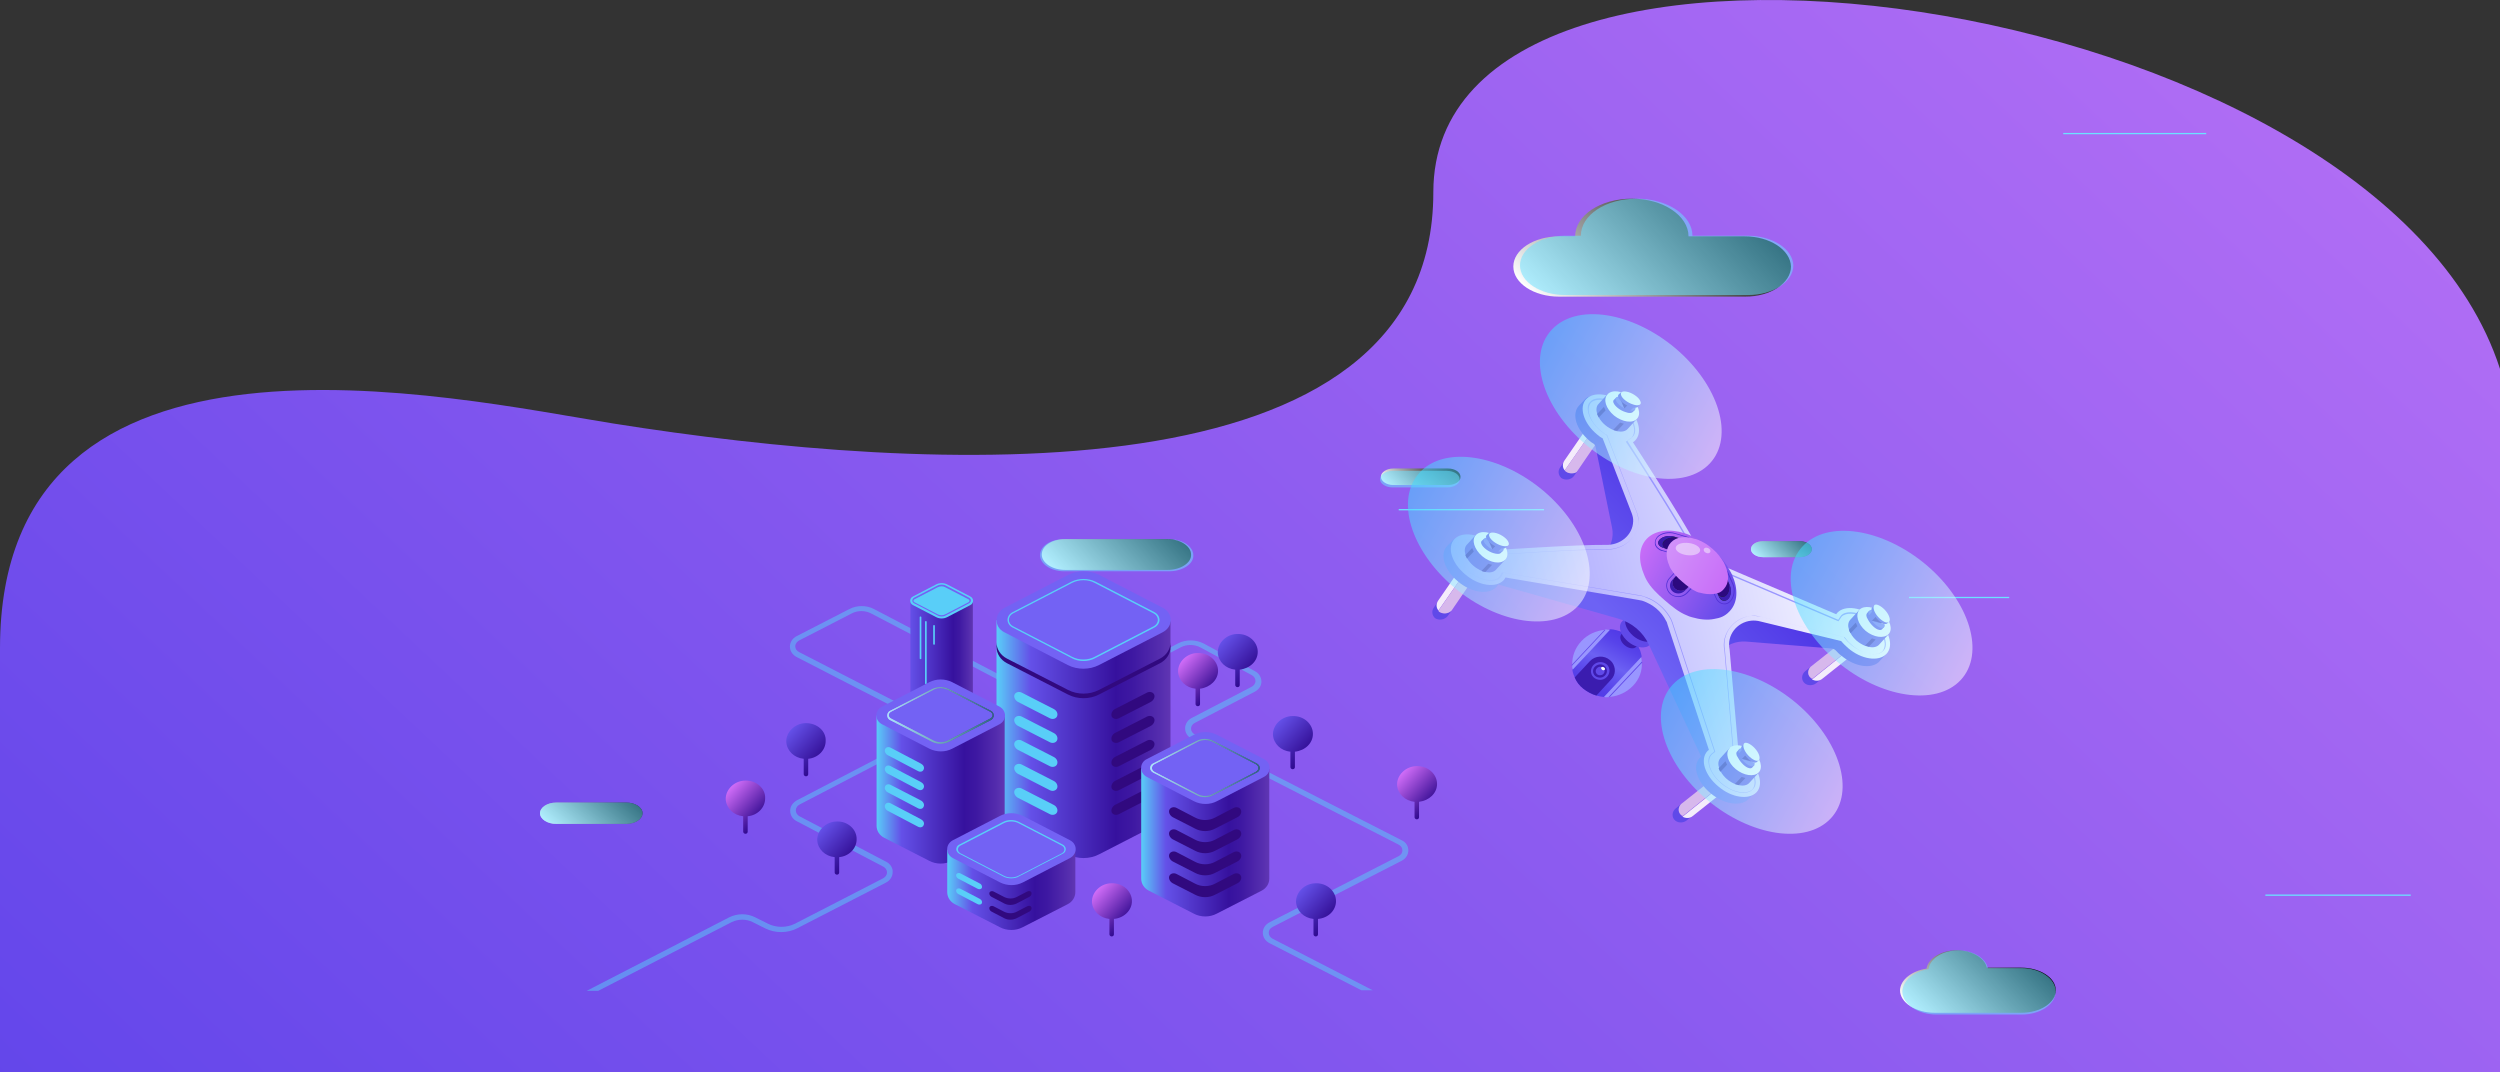 <svg width="373" height="160" viewBox="0 0 373 160" fill="none" xmlns="http://www.w3.org/2000/svg">
<rect x="0" y="0" width="373" height="160" fill="#333333" stroke="none"/>
<path d="M373 160H3.79254e-05L1.68194e-05 96.737C0 44.018 67.872 59.432 91.509 63.188C138.134 70.597 213.853 75.185 213.853 28.681C213.853 -21.162 354.599 -1.992 373 55.041V160Z" fill="url(#paint0_linear)"/>
<path d="M93.46 122.922H82.977C81.667 122.922 80.568 122.207 80.568 121.332C80.568 120.457 81.667 119.742 82.977 119.742H93.46C94.77 119.742 95.869 120.457 95.869 121.332C95.869 122.207 94.77 122.922 93.46 122.922Z" fill="url(#paint1_linear)"/>
<path opacity="0.52" d="M93.46 122.922H82.977C81.667 122.922 80.568 122.207 80.568 121.332C80.568 120.457 81.667 119.742 82.977 119.742H93.46C94.77 119.742 95.869 120.457 95.869 121.332C95.869 122.207 94.77 122.922 93.46 122.922Z" fill="url(#paint2_linear)"/>
<path d="M268.509 83.13H263.057C262.042 83.13 261.239 82.573 261.239 81.937C261.239 81.261 262.042 80.744 263.057 80.744H268.509C269.524 80.744 270.327 81.301 270.327 81.937C270.327 82.613 269.481 83.13 268.509 83.13Z" fill="url(#paint3_linear)"/>
<path opacity="0.52" d="M268.509 83.13H263.057C262.042 83.13 261.239 82.573 261.239 81.937C261.239 81.261 262.042 80.744 263.057 80.744H268.509C269.524 80.744 270.327 81.301 270.327 81.937C270.327 82.613 269.481 83.13 268.509 83.13Z" fill="url(#paint4_linear)"/>
<path d="M174.211 85.03H158.926C156.975 85.03 155.43 83.96 155.43 82.736C155.43 81.436 156.975 80.442 158.926 80.442H174.211C176.162 80.442 177.707 81.513 177.707 82.736C177.788 83.96 176.162 85.03 174.211 85.03Z" fill="url(#paint5_linear)"/>
<path opacity="0.52" d="M174.453 85.235H158.758C156.754 85.235 155.168 84.116 155.168 82.838C155.168 81.48 156.754 80.442 158.758 80.442H174.453C176.456 80.442 178.042 81.56 178.042 82.838C178.126 84.116 176.456 85.235 174.453 85.235Z" fill="url(#paint6_linear)"/>
<path d="M216.049 72.363H207.892C206.877 72.363 206.032 71.806 206.032 71.131C206.032 70.455 206.877 69.898 207.892 69.898H216.049C217.064 69.898 217.909 70.455 217.909 71.131C217.951 71.806 217.106 72.363 216.049 72.363Z" fill="url(#paint7_linear)"/>
<path opacity="0.52" d="M215.913 72.723H207.756C206.741 72.723 205.896 72.166 205.896 71.491C205.896 70.815 206.741 70.258 207.756 70.258H215.913C216.928 70.258 217.773 70.815 217.773 71.491C217.815 72.166 216.97 72.723 215.913 72.723Z" fill="url(#paint8_linear)"/>
<path d="M287.443 144.512C287.671 143.007 289.577 141.788 291.939 141.788C294.225 141.788 296.13 142.935 296.435 144.369H301.541C304.361 144.369 306.723 145.874 306.723 147.738C306.723 149.602 304.437 151.107 301.541 151.107H288.662C285.842 151.107 283.48 149.602 283.48 147.738C283.556 146.161 285.233 144.87 287.443 144.512Z" fill="url(#paint9_linear)"/>
<path opacity="0.52" d="M287.729 144.59C287.954 143.041 289.829 141.788 292.154 141.788C294.404 141.788 296.279 142.968 296.579 144.442H301.605C304.38 144.442 306.705 145.991 306.705 147.908C306.705 149.825 304.455 151.373 301.605 151.373H288.929C286.153 151.373 283.828 149.825 283.828 147.908C283.903 146.286 285.553 144.958 287.729 144.59Z" fill="url(#paint10_linear)"/>
<path d="M260.296 35.264H251.926C251.926 32.211 248.168 29.64 243.47 29.64C238.772 29.64 235.014 32.13 235.014 35.264H232.622C228.864 35.264 225.789 37.272 225.789 39.763C225.789 42.254 228.864 44.262 232.622 44.262H260.382C264.14 44.262 267.215 42.254 267.215 39.763C267.129 37.272 264.054 35.264 260.296 35.264Z" fill="url(#paint11_linear)"/>
<path opacity="0.52" d="M260.754 35.17H252.514C252.514 32.168 248.814 29.64 244.19 29.64C239.565 29.64 235.865 32.089 235.865 35.17H233.511C229.811 35.17 226.784 37.145 226.784 39.594C226.784 42.043 229.811 44.018 233.511 44.018H260.838C264.538 44.018 267.565 42.043 267.565 39.594C267.481 37.145 264.454 35.17 260.754 35.17Z" fill="url(#paint12_linear)"/>
<path d="M176.541 122.698H161.845V122.89H176.541V122.698Z" fill="#6BE2FF"/>
<path d="M299.774 89.051H284.823V89.243H299.774V89.051Z" fill="#6BE2FF"/>
<path d="M359.68 133.463H337.993V133.655H359.68V133.463Z" fill="#6BE2FF"/>
<path d="M230.374 75.951H208.687V76.143H230.374V75.951Z" fill="#6BE2FF"/>
<path d="M329.166 19.835H307.837V20.027H329.166V19.835Z" fill="#6BE2FF"/>
<path opacity="0.5" d="M210.124 126.876C210.124 127.518 209.746 128.114 209.116 128.435L189.881 138.295C189.503 138.479 189.293 138.8 189.293 139.167C189.293 139.533 189.503 139.855 189.839 140.038L204.79 147.743H203.111L189.419 140.726C188.789 140.405 188.411 139.809 188.411 139.167C188.411 138.525 188.789 137.928 189.419 137.607L208.654 127.747C209.032 127.564 209.242 127.243 209.242 126.876C209.242 126.509 209.032 126.188 208.654 126.005L177.827 110.229C177.197 109.908 176.819 109.357 176.819 108.669C176.819 108.027 177.197 107.431 177.827 107.11L186.731 102.478C187.067 102.295 187.319 101.974 187.319 101.607C187.319 101.24 187.109 100.919 186.773 100.735L179.129 96.608C178.205 96.103 177.029 96.103 176.106 96.608L160.272 104.955C158.844 105.688 157.122 105.688 155.694 104.955L129.949 91.517C129.067 91.059 127.975 91.059 127.093 91.517L119.24 95.553C118.904 95.737 118.652 96.058 118.652 96.424C118.652 96.791 118.862 97.112 119.24 97.296L138.223 107.064C138.853 107.385 139.231 107.936 139.231 108.623C139.231 109.266 138.853 109.862 138.223 110.183L119.282 120.043C118.946 120.226 118.736 120.547 118.736 120.914C118.736 121.281 118.946 121.602 119.282 121.785L132.217 128.573C132.847 128.894 133.225 129.49 133.183 130.132C133.183 130.774 132.805 131.37 132.175 131.691L118.988 138.479C117.518 139.258 115.67 139.258 114.2 138.525L112.268 137.561C111.344 137.103 110.168 137.103 109.202 137.561L89.253 147.834H87.531L108.782 136.874C109.958 136.277 111.47 136.232 112.688 136.874L114.62 137.837C115.838 138.433 117.35 138.433 118.568 137.837L131.755 131.049C132.091 130.866 132.343 130.545 132.343 130.178C132.343 129.811 132.133 129.49 131.797 129.307L118.862 122.519C118.232 122.198 117.896 121.602 117.896 120.96C117.896 120.318 118.274 119.768 118.904 119.401L137.845 109.541C138.181 109.357 138.433 109.036 138.433 108.669C138.433 108.302 138.223 107.981 137.845 107.798L118.862 98.03C118.232 97.709 117.854 97.112 117.854 96.47C117.854 95.828 118.232 95.232 118.862 94.911L126.715 90.875C127.849 90.279 129.277 90.279 130.411 90.875L156.156 104.358C157.29 104.955 158.718 104.955 159.894 104.358L175.728 96.012C176.945 95.37 178.415 95.416 179.591 96.012L187.235 100.139C187.865 100.46 188.201 101.056 188.201 101.699C188.201 102.341 187.823 102.891 187.193 103.212L178.289 107.844C177.911 108.027 177.701 108.348 177.701 108.715C177.701 109.082 177.911 109.403 178.289 109.587L209.116 125.363C209.746 125.638 210.124 126.234 210.124 126.876Z" fill="#59CEF8"/>
<path d="M181.734 100.093C181.734 98.626 180.39 97.388 178.71 97.433C177.072 97.433 175.728 98.763 175.77 100.231C175.854 101.561 176.946 102.616 178.374 102.753V105.046C178.374 105.23 178.542 105.367 178.71 105.367C178.92 105.367 179.046 105.23 179.046 105.046V102.753C180.558 102.57 181.734 101.423 181.734 100.093Z" fill="url(#paint13_linear)"/>
<path d="M187.655 97.25C187.655 95.783 186.311 94.544 184.632 94.59C182.994 94.59 181.65 95.92 181.692 97.388C181.776 98.718 182.868 99.772 184.296 99.91V102.203C184.296 102.386 184.464 102.524 184.632 102.524C184.842 102.524 184.968 102.386 184.968 102.203V99.91C186.521 99.727 187.655 98.626 187.655 97.25Z" fill="url(#paint14_linear)"/>
<path d="M195.887 109.495C195.887 108.027 194.543 106.789 192.863 106.835C191.225 106.835 189.881 108.165 189.923 109.632C190.007 110.962 191.099 112.017 192.527 112.155V114.448C192.527 114.631 192.695 114.769 192.863 114.769C193.073 114.769 193.199 114.631 193.199 114.448V112.155C194.753 111.971 195.887 110.871 195.887 109.495Z" fill="url(#paint15_linear)"/>
<path d="M199.331 134.443C199.331 132.975 197.987 131.737 196.307 131.783C194.669 131.783 193.325 133.113 193.367 134.581C193.451 135.911 194.543 136.965 195.971 137.103V139.396C195.971 139.579 196.139 139.717 196.307 139.717C196.517 139.717 196.643 139.579 196.643 139.396V137.103C198.197 136.965 199.331 135.819 199.331 134.443Z" fill="url(#paint16_linear)"/>
<path d="M168.882 134.443C168.882 132.975 167.538 131.737 165.858 131.783C164.22 131.783 162.876 133.113 162.918 134.581C163.002 135.911 164.094 136.965 165.522 137.103V139.396C165.522 139.579 165.69 139.717 165.858 139.717C166.068 139.717 166.194 139.579 166.194 139.396V137.103C167.706 136.965 168.882 135.819 168.882 134.443Z" fill="url(#paint17_linear)"/>
<path d="M111.217 116.466C109.58 116.466 108.236 117.796 108.278 119.263C108.362 120.593 109.454 121.648 110.881 121.785V124.079C110.881 124.262 111.049 124.4 111.217 124.4C111.427 124.4 111.553 124.262 111.553 124.079V121.785C113.023 121.648 114.157 120.501 114.157 119.126C114.241 117.658 112.855 116.42 111.217 116.466Z" fill="url(#paint18_linear)"/>
<path d="M120.248 107.89C118.61 107.89 117.266 109.22 117.308 110.687C117.392 112.017 118.484 113.072 119.912 113.21V115.503C119.912 115.686 120.08 115.824 120.248 115.824C120.458 115.824 120.584 115.686 120.584 115.503V113.21C122.054 113.072 123.188 111.925 123.188 110.55C123.272 109.082 121.928 107.89 120.248 107.89Z" fill="url(#paint19_linear)"/>
<path d="M124.868 122.565C123.23 122.565 121.886 123.895 121.928 125.363C122.012 126.693 123.104 127.747 124.532 127.885V130.178C124.532 130.361 124.7 130.499 124.868 130.499C125.078 130.499 125.204 130.361 125.204 130.178V127.885C126.674 127.747 127.808 126.601 127.808 125.225C127.85 123.757 126.506 122.519 124.868 122.565Z" fill="url(#paint20_linear)"/>
<path d="M174.636 92.71V120.364C174.636 121.373 174.048 122.29 173.082 122.794L163.969 127.472C162.541 128.206 160.777 128.206 159.349 127.472L150.235 122.794C149.269 122.29 148.681 121.373 148.681 120.364V92.526L158.047 98.213C160.231 99.543 163.129 99.543 165.313 98.213L174.636 92.71Z" fill="url(#paint21_linear)"/>
<path d="M173.082 98.259L163.969 102.937C162.541 103.671 160.777 103.671 159.349 102.937L150.235 98.259C149.269 97.754 148.681 96.837 148.681 95.828V96.516C148.681 97.525 149.269 98.442 150.235 98.947L159.349 103.625C160.777 104.358 162.541 104.358 163.969 103.625L173.082 98.947C174.048 98.442 174.636 97.525 174.636 96.516V95.828C174.636 96.837 174.048 97.754 173.082 98.259Z" fill="#31097F"/>
<path d="M149.859 90.692L159.35 85.785C160.778 85.051 162.584 85.051 164.012 85.785L173.504 90.692C175.058 91.517 175.058 93.49 173.504 94.315L163.97 99.222C162.542 99.956 160.736 99.956 159.308 99.222L149.817 94.315C148.305 93.535 148.305 91.517 149.859 90.692Z" fill="#7362F4"/>
<path d="M161.659 98.626C161.029 98.626 160.399 98.488 159.853 98.167L151.076 93.627C150.614 93.398 150.32 92.939 150.32 92.481C150.32 92.022 150.614 91.563 151.076 91.334L159.853 86.794C160.945 86.243 162.373 86.243 163.465 86.794L172.243 91.334C172.705 91.563 172.999 92.022 172.999 92.481C172.999 92.939 172.705 93.398 172.243 93.627L163.465 98.167C162.919 98.488 162.289 98.626 161.659 98.626ZM161.659 86.565C161.071 86.565 160.483 86.702 159.937 86.977L151.16 91.517C150.782 91.701 150.53 92.068 150.53 92.481C150.53 92.893 150.782 93.26 151.16 93.444L159.937 97.984C160.987 98.534 162.331 98.534 163.339 97.984L172.117 93.444C172.495 93.26 172.747 92.893 172.747 92.481C172.747 92.068 172.495 91.701 172.117 91.517L163.339 86.977C162.835 86.702 162.247 86.565 161.659 86.565Z" fill="#59CEF8"/>
<path d="M157.208 105.78L152.462 103.35C152.042 103.12 151.538 103.258 151.37 103.625C151.202 103.992 151.454 104.496 151.874 104.725L156.62 107.156C157.04 107.385 157.544 107.248 157.712 106.881C157.88 106.468 157.67 106.009 157.208 105.78Z" fill="#59CEF8"/>
<path d="M157.208 109.357L152.462 106.927C152.042 106.697 151.538 106.835 151.37 107.202C151.202 107.569 151.454 108.073 151.874 108.303L156.62 110.733C157.04 110.962 157.544 110.825 157.712 110.458C157.88 110.045 157.67 109.587 157.208 109.357Z" fill="#59CEF8"/>
<path d="M157.208 112.934L152.462 110.504C152.042 110.274 151.538 110.412 151.37 110.779C151.202 111.146 151.454 111.65 151.874 111.88L156.62 114.31C157.04 114.539 157.544 114.402 157.712 114.035C157.88 113.622 157.67 113.164 157.208 112.934Z" fill="#59CEF8"/>
<path d="M157.208 116.512L152.462 114.081C152.042 113.852 151.538 113.989 151.37 114.356C151.202 114.723 151.454 115.227 151.874 115.457L156.62 117.887C157.04 118.117 157.544 117.979 157.712 117.612C157.88 117.245 157.67 116.741 157.208 116.512Z" fill="#59CEF8"/>
<path d="M157.208 120.089L152.462 117.658C152.042 117.429 151.538 117.566 151.37 117.933C151.202 118.3 151.454 118.805 151.874 119.034L156.62 121.464C157.04 121.694 157.544 121.556 157.712 121.189C157.88 120.822 157.67 120.318 157.208 120.089Z" fill="#59CEF8"/>
<path d="M166.363 105.78L171.109 103.35C171.529 103.12 172.033 103.258 172.201 103.625C172.369 103.992 172.117 104.496 171.697 104.725L166.951 107.156C166.531 107.385 166.027 107.248 165.859 106.881C165.733 106.468 165.943 106.009 166.363 105.78Z" fill="#31097F"/>
<path d="M166.363 109.357L171.109 106.927C171.529 106.697 172.033 106.835 172.201 107.202C172.369 107.569 172.117 108.073 171.697 108.303L166.951 110.733C166.531 110.962 166.027 110.825 165.859 110.458C165.733 110.045 165.943 109.587 166.363 109.357Z" fill="#31097F"/>
<path d="M166.363 112.934L171.109 110.504C171.529 110.274 172.033 110.412 172.201 110.779C172.369 111.146 172.117 111.65 171.697 111.88L166.951 114.31C166.531 114.539 166.027 114.402 165.859 114.035C165.733 113.622 165.943 113.164 166.363 112.934Z" fill="#31097F"/>
<path d="M166.363 116.512L171.109 114.081C171.529 113.852 172.033 113.989 172.201 114.356C172.369 114.723 172.117 115.227 171.697 115.457L166.951 117.887C166.531 118.117 166.027 117.979 165.859 117.612C165.733 117.245 165.943 116.741 166.363 116.512Z" fill="#31097F"/>
<path d="M166.363 120.089L171.109 117.658C171.529 117.429 172.033 117.566 172.201 117.933C172.369 118.3 172.117 118.805 171.697 119.034L166.951 121.464C166.531 121.694 166.027 121.556 165.859 121.189C165.733 120.822 165.943 120.318 166.363 120.089Z" fill="#31097F"/>
<path d="M189.378 114.723V131.095C189.378 131.829 188.958 132.517 188.244 132.884L181.524 136.323C180.474 136.874 179.172 136.874 178.122 136.323L171.402 132.884C170.688 132.517 170.268 131.829 170.268 131.095V114.631L177.156 118.805C178.752 119.814 180.894 119.814 182.532 118.805L189.378 114.723Z" fill="url(#paint22_linear)"/>
<path d="M171.108 113.255L178.122 109.632C179.172 109.082 180.474 109.082 181.566 109.632L188.579 113.255C189.713 113.852 189.713 115.319 188.579 115.915L181.566 119.538C180.516 120.089 179.214 120.089 178.122 119.538L171.108 115.915C169.974 115.319 169.974 113.806 171.108 113.255Z" fill="#7362F4"/>
<path d="M179.803 118.942C179.383 118.942 178.921 118.851 178.543 118.621L172.075 115.273C171.655 115.044 171.613 114.723 171.613 114.586C171.613 114.448 171.655 114.081 172.075 113.898L178.543 110.55C179.299 110.137 180.264 110.137 181.02 110.55L187.488 113.898C187.908 114.127 187.95 114.448 187.95 114.586C187.95 114.723 187.908 115.09 187.488 115.273L181.02 118.621C180.684 118.805 180.264 118.942 179.803 118.942ZM179.803 110.412C179.425 110.412 179.005 110.504 178.669 110.687L172.201 114.035C171.907 114.219 171.865 114.448 171.865 114.586C171.865 114.723 171.907 114.952 172.201 115.136L178.669 118.484C179.341 118.851 180.264 118.851 180.936 118.484L187.404 115.136C187.698 114.952 187.74 114.723 187.74 114.586C187.74 114.448 187.698 114.219 187.404 114.035L180.936 110.687C180.6 110.504 180.222 110.412 179.803 110.412Z" fill="url(#paint23_linear)"/>
<path opacity="0.52" d="M179.803 118.942C179.383 118.942 178.921 118.851 178.543 118.621L172.075 115.273C171.655 115.044 171.613 114.723 171.613 114.586C171.613 114.448 171.655 114.081 172.075 113.898L178.543 110.55C179.299 110.137 180.264 110.137 181.02 110.55L187.488 113.898C187.908 114.127 187.95 114.448 187.95 114.586C187.95 114.723 187.908 115.09 187.488 115.273L181.02 118.621C180.684 118.805 180.264 118.942 179.803 118.942ZM179.803 110.412C179.425 110.412 179.005 110.504 178.669 110.687L172.201 114.035C171.907 114.219 171.865 114.448 171.865 114.586C171.865 114.723 171.907 114.952 172.201 115.136L178.669 118.484C179.341 118.851 180.264 118.851 180.936 118.484L187.404 115.136C187.698 114.952 187.74 114.723 187.74 114.586C187.74 114.448 187.698 114.219 187.404 114.035L180.936 110.687C180.6 110.504 180.222 110.412 179.803 110.412Z" fill="url(#paint24_linear)"/>
<path d="M185.136 120.823C184.968 120.456 184.506 120.318 184.044 120.547L181.314 121.969C180.39 122.474 179.214 122.474 178.29 121.969L175.561 120.547C175.141 120.318 174.637 120.456 174.469 120.823C174.301 121.189 174.553 121.694 174.973 121.923L178.29 123.62C179.214 124.125 180.39 124.125 181.314 123.62L184.632 121.923C185.094 121.694 185.304 121.189 185.136 120.823Z" fill="#31097F"/>
<path d="M185.136 124.124C184.968 123.758 184.506 123.62 184.044 123.849L181.314 125.271C180.39 125.775 179.214 125.775 178.29 125.271L175.56 123.849C175.14 123.62 174.636 123.758 174.468 124.124C174.3 124.491 174.552 124.996 174.972 125.225L178.29 126.922C179.214 127.426 180.39 127.426 181.314 126.922L184.632 125.225C185.094 124.95 185.304 124.491 185.136 124.124Z" fill="#31097F"/>
<path d="M185.136 127.426C184.968 127.06 184.506 126.922 184.044 127.151L181.314 128.573C180.39 129.077 179.214 129.077 178.29 128.573L175.56 127.151C175.14 126.922 174.636 127.06 174.468 127.426C174.3 127.793 174.552 128.298 174.972 128.527L178.29 130.224C179.214 130.728 180.39 130.728 181.314 130.224L184.632 128.527C185.094 128.252 185.304 127.793 185.136 127.426Z" fill="#31097F"/>
<path d="M185.136 130.683C184.968 130.316 184.506 130.178 184.044 130.407L181.314 131.829C180.39 132.333 179.214 132.333 178.29 131.829L175.56 130.407C175.14 130.178 174.636 130.316 174.468 130.683C174.3 131.049 174.552 131.554 174.972 131.783L178.29 133.48C179.214 133.984 180.39 133.984 181.314 133.48L184.632 131.783C185.094 131.554 185.304 131.049 185.136 130.683Z" fill="#31097F"/>
<path d="M214.408 116.97C214.408 115.503 213.064 114.264 211.384 114.31C209.746 114.31 208.402 115.64 208.444 117.108C208.528 118.438 209.62 119.492 211.048 119.63V121.923C211.048 122.107 211.216 122.244 211.384 122.244C211.594 122.244 211.72 122.107 211.72 121.923V119.63C213.232 119.447 214.408 118.346 214.408 116.97Z" fill="url(#paint25_linear)"/>
<path d="M145.152 89.683V111.054C145.152 111.421 144.942 111.742 144.606 111.926L141.33 113.622C140.826 113.898 140.196 113.898 139.65 113.622L136.375 111.926C136.039 111.742 135.829 111.421 135.829 111.054V89.637L139.188 91.701C139.986 92.206 141.036 92.206 141.792 91.701L145.152 89.683Z" fill="url(#paint26_linear)"/>
<path d="M136.208 88.995L139.652 87.207C140.156 86.931 140.828 86.931 141.332 87.207L144.776 88.995C145.321 89.27 145.321 90.004 144.776 90.279L141.332 92.068C140.828 92.343 140.156 92.343 139.652 92.068L136.208 90.279C135.662 90.004 135.662 89.27 136.208 88.995Z" fill="#59CEF8"/>
<path d="M140.49 91.976C140.238 91.976 140.028 91.93 139.818 91.793L136.374 90.004C136.122 89.867 136.122 89.683 136.122 89.591C136.122 89.5 136.164 89.316 136.374 89.179L139.818 87.39C140.238 87.161 140.784 87.161 141.162 87.39L144.606 89.179C144.858 89.316 144.858 89.5 144.858 89.591C144.858 89.683 144.816 89.867 144.606 90.004L141.162 91.793C140.952 91.93 140.742 91.976 140.49 91.976ZM140.49 87.482C140.28 87.482 140.112 87.528 139.902 87.619L136.458 89.408C136.332 89.454 136.29 89.591 136.29 89.637C136.29 89.683 136.332 89.821 136.458 89.867L139.902 91.655C140.238 91.838 140.7 91.838 141.036 91.655L144.48 89.867C144.606 89.821 144.648 89.683 144.648 89.637C144.648 89.591 144.606 89.454 144.48 89.408L141.036 87.619C140.868 87.528 140.7 87.482 140.49 87.482Z" fill="#7362F4"/>
<path d="M138.138 102.065C138.097 102.065 138.013 102.02 138.013 101.974V92.756C138.013 92.71 138.055 92.664 138.138 92.664C138.221 92.664 138.263 92.71 138.263 92.756V101.974C138.263 102.02 138.221 102.065 138.138 102.065Z" fill="#59CEF8"/>
<path d="M139.356 96.195C139.315 96.195 139.231 96.149 139.231 96.103V93.352C139.231 93.306 139.273 93.26 139.356 93.26C139.44 93.26 139.481 93.306 139.481 93.352V96.103C139.481 96.149 139.44 96.195 139.356 96.195Z" fill="#59CEF8"/>
<path d="M137.34 98.351C137.299 98.351 137.215 98.305 137.215 98.259V92.068C137.215 92.022 137.257 91.976 137.34 91.976C137.382 91.976 137.465 92.022 137.465 92.068V98.259C137.465 98.305 137.424 98.351 137.34 98.351Z" fill="#59CEF8"/>
<path d="M149.897 106.835V123.207C149.897 123.941 149.477 124.629 148.763 124.996L142.043 128.435C140.993 128.986 139.691 128.986 138.641 128.435L131.921 124.996C131.207 124.629 130.787 123.941 130.787 123.207V106.743L137.675 110.917C139.271 111.925 141.413 111.925 143.051 110.917L149.897 106.835Z" fill="url(#paint27_linear)"/>
<path d="M131.629 105.413L138.643 101.79C139.693 101.24 140.995 101.24 142.087 101.79L149.1 105.413C150.234 106.009 150.234 107.477 149.1 108.073L142.087 111.696C141.037 112.246 139.735 112.246 138.643 111.696L131.629 108.073C130.453 107.477 130.453 106.009 131.629 105.413Z" fill="#7362F4"/>
<path d="M140.323 110.962C139.903 110.962 139.483 110.871 139.105 110.687L132.805 107.431C132.427 107.248 132.385 106.881 132.385 106.743C132.385 106.606 132.427 106.239 132.805 106.055L139.105 102.799C139.861 102.432 140.785 102.432 141.541 102.799L147.841 106.055C148.219 106.239 148.261 106.606 148.261 106.743C148.261 106.881 148.219 107.202 147.841 107.431L141.541 110.687C141.163 110.871 140.743 110.962 140.323 110.962ZM140.323 102.662C139.945 102.662 139.567 102.753 139.231 102.937L132.931 106.193C132.637 106.33 132.595 106.606 132.595 106.697C132.595 106.789 132.637 107.064 132.931 107.202L139.231 110.458C139.903 110.825 140.785 110.825 141.457 110.458L147.757 107.202C148.051 107.064 148.093 106.789 148.093 106.697C148.093 106.606 148.051 106.33 147.757 106.193L141.457 102.937C141.079 102.799 140.701 102.662 140.323 102.662Z" fill="url(#paint28_linear)"/>
<path opacity="0.52" d="M140.323 110.962C139.903 110.962 139.483 110.871 139.105 110.687L132.805 107.431C132.427 107.248 132.385 106.881 132.385 106.743C132.385 106.606 132.427 106.239 132.805 106.055L139.105 102.799C139.861 102.432 140.785 102.432 141.541 102.799L147.841 106.055C148.219 106.239 148.261 106.606 148.261 106.743C148.261 106.881 148.219 107.202 147.841 107.431L141.541 110.687C141.163 110.871 140.743 110.962 140.323 110.962ZM140.323 102.662C139.945 102.662 139.567 102.753 139.231 102.937L132.931 106.193C132.637 106.33 132.595 106.606 132.595 106.697C132.595 106.789 132.637 107.064 132.931 107.202L139.231 110.458C139.903 110.825 140.785 110.825 141.457 110.458L147.757 107.202C148.051 107.064 148.093 106.789 148.093 106.697C148.093 106.606 148.051 106.33 147.757 106.193L141.457 102.937C141.079 102.799 140.701 102.662 140.323 102.662Z" fill="url(#paint29_linear)"/>
<path d="M137.425 113.943L132.89 111.559C132.554 111.375 132.176 111.467 132.05 111.788C131.924 112.063 132.092 112.476 132.428 112.659L136.963 115.044C137.299 115.227 137.677 115.136 137.803 114.815C137.971 114.494 137.761 114.127 137.425 113.943Z" fill="#59CEF8"/>
<path d="M137.425 116.695L132.889 114.31C132.553 114.127 132.175 114.218 132.049 114.539C131.923 114.815 132.091 115.227 132.427 115.411L136.963 117.796C137.299 117.979 137.677 117.887 137.803 117.566C137.971 117.245 137.761 116.878 137.425 116.695Z" fill="#59CEF8"/>
<path d="M137.425 119.447L132.889 117.108C132.553 116.924 132.175 117.016 132.049 117.337C131.923 117.612 132.091 118.025 132.427 118.208L136.963 120.593C137.299 120.777 137.677 120.685 137.803 120.364C137.971 120.043 137.761 119.63 137.425 119.447Z" fill="#59CEF8"/>
<path d="M137.425 122.244L132.889 119.859C132.553 119.676 132.175 119.768 132.049 120.089C131.923 120.364 132.091 120.777 132.427 120.96L136.963 123.345C137.299 123.528 137.677 123.436 137.803 123.115C137.971 122.794 137.761 122.428 137.425 122.244Z" fill="#59CEF8"/>
<path d="M160.44 126.83V133.113C160.44 133.847 160.02 134.535 159.306 134.902L152.586 138.341C151.536 138.892 150.234 138.892 149.185 138.341L142.465 134.902C141.751 134.535 141.331 133.847 141.331 133.113V126.738L148.219 130.912C149.815 131.921 151.956 131.921 153.594 130.912L160.44 126.83Z" fill="url(#paint30_linear)"/>
<path d="M142.171 125.363L149.185 121.74C150.235 121.189 151.537 121.189 152.629 121.74L159.642 125.363C160.776 125.959 160.776 127.426 159.642 128.023L152.629 131.646C151.579 132.196 150.277 132.196 149.185 131.646L142.171 128.023C141.037 127.426 141.037 125.959 142.171 125.363Z" fill="#7362F4"/>
<path d="M150.865 131.049C150.445 131.049 149.983 130.958 149.605 130.728L143.137 127.381C142.717 127.151 142.675 126.83 142.675 126.693C142.675 126.555 142.717 126.188 143.137 126.005L149.605 122.657C150.361 122.244 151.327 122.244 152.082 122.657L158.55 126.005C158.97 126.234 159.012 126.555 159.012 126.693C159.012 126.83 158.97 127.197 158.55 127.381L152.082 130.728C151.746 130.958 151.326 131.049 150.865 131.049ZM150.865 122.565C150.487 122.565 150.067 122.657 149.731 122.84L143.263 126.188C142.969 126.372 142.927 126.601 142.927 126.738C142.927 126.876 142.969 127.105 143.263 127.289L149.731 130.637C150.403 131.003 151.327 131.003 151.998 130.637L158.466 127.289C158.76 127.105 158.802 126.876 158.802 126.738C158.802 126.601 158.76 126.372 158.466 126.188L151.998 122.84C151.662 122.657 151.284 122.565 150.865 122.565Z" fill="#59CEF8"/>
<path d="M153.888 133.159C153.804 132.93 153.51 132.884 153.258 133.021L151.662 133.847C151.116 134.122 150.444 134.122 149.856 133.847L148.26 133.021C148.008 132.884 147.714 132.976 147.63 133.159C147.546 133.388 147.672 133.663 147.924 133.801L149.856 134.81C150.402 135.085 151.074 135.085 151.662 134.81L153.594 133.801C153.846 133.663 153.972 133.388 153.888 133.159Z" fill="#31097F"/>
<path d="M153.888 135.36C153.804 135.131 153.51 135.085 153.258 135.223L151.662 136.048C151.116 136.323 150.444 136.323 149.856 136.048L148.26 135.223C148.008 135.085 147.714 135.177 147.63 135.36C147.546 135.59 147.672 135.865 147.924 136.002L149.856 137.011C150.402 137.286 151.074 137.286 151.662 137.011L153.594 136.002C153.846 135.865 153.972 135.59 153.888 135.36Z" fill="#31097F"/>
<path d="M146.203 131.829L143.305 130.316C143.053 130.178 142.759 130.27 142.675 130.453C142.591 130.682 142.717 130.958 142.969 131.095L145.867 132.609C146.119 132.746 146.413 132.654 146.497 132.471C146.581 132.288 146.455 131.921 146.203 131.829Z" fill="#59CEF8"/>
<path d="M146.203 134.122L143.305 132.609C143.053 132.471 142.759 132.563 142.675 132.746C142.591 132.976 142.717 133.251 142.969 133.388L145.867 134.902C146.119 135.039 146.413 134.948 146.497 134.764C146.581 134.535 146.455 134.26 146.203 134.122Z" fill="#59CEF8"/>
<path d="M239.398 104.021C239.35 104.007 239.35 104.007 239.303 103.993C238.955 103.947 238.56 103.888 238.181 103.776C237.471 103.567 236.81 103.203 236.23 102.75C235.649 102.296 235.212 101.715 234.949 101.073C234.795 100.745 234.656 100.365 234.612 100.013C234.629 99.961 234.582 99.947 234.598 99.896C234.598 99.896 235.552 98.029 236.914 96.508C238.306 95.053 240.154 93.958 240.171 93.906C240.218 93.92 240.218 93.92 240.282 93.882C240.582 93.914 240.835 93.932 241.119 94.016C241.893 94.187 242.649 94.579 243.308 95.112C243.967 95.645 244.419 96.343 244.712 97.051C244.788 97.3 244.865 97.549 244.925 97.849C244.909 97.9 244.909 97.9 244.939 97.966C244.939 97.966 244.049 99.795 242.64 101.302C241.326 102.837 239.414 103.969 239.398 104.021Z" fill="url(#paint31_linear)"/>
<path d="M240.202 93.972C240.186 94.024 234.646 99.91 234.646 99.91C234.6 99.727 234.571 99.492 234.573 99.323C234.589 99.272 234.542 99.258 234.558 99.206L234.574 99.154C234.556 97.906 234.997 96.679 235.942 95.657C236.886 94.635 238.143 94.101 239.426 93.97C239.426 93.97 239.474 93.984 239.49 93.932C239.537 93.946 239.537 93.946 239.601 93.908C239.743 93.95 239.996 93.968 240.202 93.972Z" fill="#9996FF"/>
<path d="M243.675 102.285C242.747 103.255 241.522 103.855 240.191 103.972C240.191 103.972 240.191 103.972 240.143 103.958C240.143 103.958 240.096 103.944 240.08 103.996C240.032 103.982 240.032 103.982 239.969 104.019C239.763 104.015 239.541 104.063 239.304 103.993C239.32 103.942 244.86 98.056 244.86 98.056C244.906 98.239 244.935 98.473 244.933 98.642C244.933 98.642 244.917 98.694 244.964 98.708L244.948 98.76C245.061 100.036 244.604 101.315 243.675 102.285Z" fill="#9996FF"/>
<path d="M243.457 93.009L241.905 94.643C241.584 95.001 241.766 95.732 242.378 96.251C242.99 96.771 243.733 96.876 244.1 96.532L245.653 94.898L243.457 93.009Z" fill="#3B1CAF"/>
<path d="M245.67 94.847C245.99 94.489 245.808 93.757 245.196 93.238C244.584 92.719 243.841 92.613 243.474 92.957C243.153 93.315 243.335 94.046 243.947 94.566C244.559 95.085 245.302 95.19 245.67 94.847Z" fill="#FF2B40"/>
<path d="M249.013 93.118L246.115 96.221C245.955 96.4 245.763 96.513 245.494 96.547C244.764 96.727 243.722 96.421 242.907 95.729C242.013 94.957 241.548 93.972 241.73 93.235C241.779 93.08 241.845 92.873 241.989 92.746L244.887 89.643L249.013 93.118Z" fill="#6049E9"/>
<path d="M238.182 103.776C237.472 103.567 236.811 103.203 236.23 102.75C235.649 102.296 235.212 101.715 234.95 101.073L237.224 98.634C238.008 97.791 239.37 97.74 240.217 98.498C240.343 98.591 240.452 98.736 240.53 98.816C241.107 99.607 241.08 100.673 240.392 101.375L238.182 103.776Z" fill="#3B1CAF"/>
<path d="M237.753 101.05C237.236 100.559 237.245 99.714 237.773 99.191C238.301 98.668 239.188 98.647 239.752 99.152C240.269 99.643 240.26 100.488 239.732 101.011C239.188 101.586 238.317 101.555 237.753 101.05Z" fill="#6049E9"/>
<path d="M237.975 100.833C237.584 100.435 237.575 99.811 238.006 99.429C238.438 99.048 239.071 99.008 239.463 99.406C239.854 99.804 239.864 100.428 239.432 100.81C239.048 101.205 238.431 101.193 237.975 100.833Z" fill="#3B1CAF"/>
<path d="M238.265 100.579C238.03 100.341 238.002 99.937 238.29 99.683C238.53 99.414 238.942 99.422 239.224 99.675C239.459 99.913 239.486 100.317 239.199 100.572C238.975 100.788 238.5 100.818 238.265 100.579Z" fill="#6049E9"/>
<path d="M239 99.891C238.875 99.798 238.829 99.615 238.957 99.54C239.084 99.464 239.226 99.506 239.352 99.599C239.478 99.693 239.523 99.876 239.396 99.951C239.268 100.027 239.11 100.037 239 99.891Z" fill="white"/>
<path d="M234.861 70.981L235.424 70.186C234.959 70.671 234.151 70.772 233.618 70.332C233.179 69.921 233.075 69.268 233.444 68.755L232.769 69.744C232.399 70.257 232.503 70.909 232.942 71.32C233.539 71.722 234.459 71.597 234.861 70.981Z" fill="#6049E9"/>
<path d="M237.704 62.493L233.395 68.741C233.089 69.216 233.115 69.789 233.459 70.173L238.394 63.091L237.704 62.493Z" fill="#F4ECFB"/>
<path d="M235.246 70.416L239.395 64.347L238.395 63.092L233.46 70.173C233.491 70.239 233.538 70.252 233.569 70.318C234.102 70.758 234.958 70.67 235.246 70.416Z" fill="#D7B8EC"/>
<path d="M216.021 91.885L216.583 91.09C216.119 91.575 215.311 91.676 214.777 91.236C214.338 90.825 214.235 90.172 214.604 89.659L213.929 90.648C213.559 91.16 213.663 91.813 214.102 92.224C214.652 92.612 215.571 92.487 216.021 91.885Z" fill="#6049E9"/>
<path d="M218.863 83.397L214.554 89.645C214.248 90.12 214.273 90.693 214.618 91.076L219.553 83.995L218.863 83.397Z" fill="#F4ECFB"/>
<path d="M216.582 91.089L220.73 85.02L219.538 84.047L214.602 91.129C214.633 91.194 214.681 91.208 214.712 91.274C215.309 91.675 216.117 91.574 216.582 91.089Z" fill="#D7B8EC"/>
<path d="M250.032 120.601L250.798 119.979C250.334 120.464 250.342 121.258 250.875 121.697C251.314 122.109 252.042 122.097 252.537 121.678L251.627 122.427C251.148 122.795 250.42 122.807 249.965 122.446C249.384 121.993 249.409 121.096 250.032 120.601Z" fill="#6049E9"/>
<path d="M258.588 116.959L252.569 121.743C252.138 122.125 251.521 122.113 251.033 121.856L257.834 116.398L258.588 116.959Z" fill="#F4ECFB"/>
<path d="M250.8 119.979L256.675 115.322L257.867 116.295L251.065 121.753C251.018 121.739 250.987 121.674 250.893 121.646C250.343 121.258 250.319 120.516 250.8 119.979Z" fill="#D7B8EC"/>
<path d="M269.358 100.123L270.124 99.501C269.66 99.986 269.668 100.779 270.201 101.219C270.64 101.63 271.368 101.619 271.863 101.199L270.953 101.949C270.474 102.316 269.746 102.328 269.291 101.968C268.71 101.514 268.735 100.618 269.358 100.123Z" fill="#6049E9"/>
<path d="M277.913 96.48L271.894 101.265C271.462 101.646 270.845 101.634 270.357 101.378L277.159 95.919L277.913 96.48Z" fill="#F4ECFB"/>
<path d="M270.124 99.501L275.999 94.844L277.192 95.816L270.39 101.274C270.343 101.26 270.312 101.195 270.217 101.167C269.667 100.779 269.644 100.037 270.124 99.501Z" fill="#D7B8EC"/>
<path d="M249.798 92.275L246.899 95.378C246.739 95.557 246.548 95.67 246.279 95.704C245.548 95.885 244.507 95.578 243.691 94.886C242.797 94.114 242.333 93.13 242.515 92.392C242.564 92.237 242.63 92.03 242.773 91.903L245.672 88.8L249.798 92.275Z" fill="#3B1CAF"/>
<path d="M280.903 93.743C280.543 93.411 279.956 93.465 279.589 93.809L279.428 93.988C279.241 93.763 279.037 93.59 278.786 93.403C276.794 91.686 274.217 91.324 273.065 92.51C272.985 92.6 272.968 92.651 272.888 92.741L253.983 87.234C252.232 86.718 250.804 85.507 250.077 83.88L242.533 67.022C242.66 66.947 242.804 66.82 242.884 66.73C244.053 65.492 243.303 63.123 241.294 61.458C241.138 61.299 240.918 61.178 240.761 61.019L240.921 60.84C241.242 60.482 241.216 59.909 240.856 59.577L237.913 59.389C237.553 59.057 236.966 59.111 236.599 59.455L235.59 60.514C234.421 61.753 235.172 64.121 237.18 65.786C237.337 65.945 237.557 66.066 237.73 66.174C237.903 66.281 238.043 66.492 238.072 66.727L240.524 78.751C241.11 81.636 238.596 84.344 235.464 84.1L222.732 83.122C222.479 83.104 222.306 82.997 222.149 82.838C221.993 82.679 221.836 82.52 221.68 82.361C221.68 82.361 221.68 82.361 221.632 82.347C221.953 81.989 221.927 81.416 221.567 81.084L218.058 80.56C217.698 80.228 217.111 80.281 216.743 80.625L216.055 81.327C215.992 81.365 215.975 81.416 215.911 81.454C214.743 82.692 215.493 85.061 217.501 86.726C219.493 88.442 222.07 88.805 223.222 87.618C223.366 87.491 223.415 87.336 223.512 87.195L241.455 92.306C243.491 92.905 245.122 94.29 245.989 96.127L253.82 112.9C253.756 112.937 253.676 113.027 253.612 113.065C252.443 114.303 253.193 116.671 255.202 118.336C257.163 119.987 259.628 120.374 260.795 119.304L261.884 118.155C262.204 117.797 262.179 117.225 261.818 116.893L261.184 113.993C260.824 113.661 260.238 113.715 259.87 114.059L259.71 114.237C259.584 114.144 259.475 113.999 259.302 113.891C259.051 113.704 258.816 113.466 258.501 113.317C258.28 113.195 258.14 112.984 258.095 112.801L255.528 101.139C254.847 98.226 257.425 95.48 260.557 95.724L273.273 96.754C273.526 96.772 273.746 96.893 273.903 97.052C274.138 97.291 274.403 97.595 274.702 97.796C276.616 99.433 279.065 99.871 280.279 98.816L281.304 97.704C281.624 97.347 281.599 96.774 281.238 96.442L280.903 93.743Z" fill="url(#paint32_linear)"/>
<path d="M260.483 112.939C260.106 112.659 259.776 112.392 259.383 112.163L258.058 96.91C257.59 94.794 259.146 92.822 261.286 92.604C261.714 92.561 262.22 92.597 262.646 92.722L274.708 95.65C275.005 96.02 275.366 96.352 275.726 96.685C277.718 98.401 280.295 98.764 281.447 97.577C282.616 96.339 281.865 93.97 279.857 92.305C277.865 90.589 275.289 90.226 274.136 91.413C274.056 91.502 274.04 91.554 273.96 91.644L256.406 84.16C256.406 84.16 254.119 83.374 253.064 81.312C251.018 77.318 243.635 65.99 243.635 65.99C243.763 65.915 243.907 65.788 243.987 65.698C245.156 64.46 244.405 62.091 242.397 60.427C240.405 58.71 237.829 58.347 236.676 59.534C235.524 60.721 236.258 63.141 238.266 64.806C238.548 65.058 238.8 65.245 239.115 65.395L243.443 76.559C243.582 76.939 243.704 77.37 243.667 77.811C243.598 79.826 241.761 81.376 239.562 81.294C235.542 81.241 223.487 82.045 223.487 82.045C223.252 81.806 223.017 81.567 222.735 81.315C220.743 79.598 218.166 79.236 217.014 80.422C215.845 81.661 216.595 84.029 218.604 85.694C220.596 87.41 223.172 87.773 224.325 86.586C224.468 86.459 224.518 86.304 224.614 86.163L244.413 89.503C244.602 89.559 244.808 89.563 244.997 89.619C246.591 90.144 247.861 91.196 248.59 92.654C248.699 92.799 248.745 92.982 248.79 93.165C249.526 95.416 254.969 111.882 254.969 111.882C254.906 111.919 254.826 112.009 254.762 112.047C253.593 113.285 254.343 115.653 256.352 117.318C258.344 119.035 260.92 119.398 262.072 118.211C263.178 117.01 262.475 114.656 260.483 112.939Z" fill="url(#paint33_linear)"/>
<path d="M257.994 117.689C257.601 117.46 257.16 117.217 256.799 116.885C255.701 115.94 254.986 114.769 254.902 113.727C254.858 113.375 254.911 112.882 255.279 112.538C255.295 112.486 255.359 112.448 255.423 112.411L255.774 112.118L249.473 92.971C249.396 92.722 249.303 92.525 249.242 92.394C248.59 91.185 247.619 90.164 246.375 89.516C246.013 89.353 245.651 89.189 245.288 89.026C245.099 88.971 244.862 88.901 244.609 88.883L224.321 85.455L224.079 85.892C224.046 85.996 223.966 86.085 223.886 86.175C223.245 86.89 221.757 86.848 220.341 86.092C219.947 85.863 219.507 85.621 219.146 85.288C218.048 84.344 217.333 83.172 217.249 82.13C217.205 81.778 217.258 81.285 217.626 80.941C218.266 80.226 219.754 80.268 221.218 81.038C221.611 81.267 222.052 81.509 222.412 81.841C222.664 82.028 222.851 82.253 223.086 82.492L223.321 82.731L223.638 82.711C223.749 82.687 235.756 81.869 239.666 81.946C242.293 81.984 244.417 80.18 244.443 77.814C244.432 77.358 244.374 76.889 244.142 76.312L239.721 64.951L239.548 64.844C239.296 64.657 239.045 64.47 238.794 64.283C237.696 63.338 236.98 62.167 236.896 61.125C236.853 60.773 236.905 60.28 237.273 59.936C237.914 59.22 239.402 59.262 240.866 60.032C241.259 60.261 241.699 60.504 242.06 60.836C243.158 61.781 243.874 62.952 243.957 63.994C244.001 64.346 243.948 64.839 243.581 65.183C243.5 65.272 243.437 65.31 243.309 65.386L242.783 65.74L243.126 66.293C243.187 66.424 250.491 77.672 252.507 81.6C253.235 83.058 254.508 83.941 255.437 84.44C255.83 84.669 256.114 84.752 256.209 84.78L274.267 92.469L274.573 91.994C274.59 91.942 274.653 91.904 274.67 91.852C275.311 91.137 276.798 91.179 278.262 91.949C278.655 92.178 279.096 92.42 279.456 92.753C280.554 93.697 281.27 94.869 281.354 95.911C281.398 96.263 281.345 96.756 280.977 97.1C280.336 97.815 278.849 97.773 277.385 97.003C276.992 96.774 276.551 96.532 276.19 96.2C275.861 95.933 275.548 95.615 275.251 95.245L275.111 95.034L262.811 92.036C262.227 91.92 261.673 91.871 261.198 91.9C259.962 92.045 258.815 92.725 258.092 93.699C257.369 94.673 257.151 95.852 257.36 96.987L258.698 112.527L259.013 112.676C259.359 112.891 259.705 113.106 260.035 113.372C261.133 114.317 261.848 115.489 261.932 116.531C261.976 116.882 261.923 117.376 261.555 117.719C260.882 118.538 259.41 118.445 257.994 117.689ZM246.361 89.398C247.652 90.061 248.67 91.095 249.322 92.304C249.414 92.501 249.507 92.698 249.584 92.947L255.916 112.16L255.501 112.49C255.437 112.528 255.421 112.58 255.357 112.617C255.037 112.975 255 113.417 254.997 113.755C255.05 114.731 255.749 115.954 256.863 116.847C257.224 117.179 257.617 117.408 258.01 117.637C259.379 118.379 260.82 118.407 261.428 117.795C261.748 117.437 261.785 116.996 261.788 116.658C261.735 115.681 261.036 114.458 259.922 113.565C259.639 113.313 259.294 113.098 258.948 112.883L258.602 112.668L257.28 97.077C257.024 95.927 257.306 94.711 258.028 93.737C258.768 92.711 259.915 92.031 261.198 91.9C261.69 91.819 262.243 91.869 262.859 92.05L275.205 95.062L275.393 95.287C275.642 95.643 275.955 95.961 276.285 96.227C276.646 96.559 277.039 96.788 277.432 97.017C278.801 97.759 280.242 97.787 280.85 97.175C281.17 96.817 281.206 96.376 281.21 96.038C281.157 95.062 280.458 93.839 279.344 92.945C278.983 92.613 278.59 92.385 278.196 92.156C276.827 91.414 275.387 91.385 274.779 91.998C274.763 92.049 274.699 92.087 274.682 92.139L274.296 92.703C274.296 92.703 255.734 84.81 255.371 84.647C254.443 84.147 253.123 83.25 252.394 81.793C250.362 77.917 243.075 66.617 242.996 66.537L242.576 65.905L243.229 65.475C243.357 65.4 243.42 65.362 243.453 65.259C243.774 64.901 243.81 64.459 243.814 64.121C243.761 63.145 243.061 61.922 241.947 61.029C241.587 60.697 241.193 60.468 240.8 60.239C239.431 59.497 237.991 59.469 237.382 60.081C237.062 60.439 237.026 60.88 237.022 61.218C237.075 62.195 237.774 63.418 238.889 64.311C239.14 64.498 239.391 64.685 239.642 64.872L239.753 64.848L244.159 76.26C244.39 76.837 244.496 77.32 244.459 77.762C244.417 80.18 242.26 82.088 239.538 82.022C235.629 81.945 223.621 82.763 223.51 82.786L223.082 82.83L222.817 82.526C222.629 82.301 222.394 82.062 222.143 81.875C221.782 81.543 221.389 81.314 220.996 81.085C219.627 80.343 218.186 80.315 217.578 80.927C217.258 81.285 217.221 81.727 217.218 82.065C217.271 83.041 217.97 84.264 219.084 85.157C219.445 85.489 219.838 85.718 220.231 85.947C221.601 86.689 223.041 86.717 223.649 86.105C223.713 86.067 223.745 85.964 223.826 85.874L224.084 85.385L244.484 88.789C244.737 88.807 244.973 88.877 245.163 88.933C245.636 89.072 245.999 89.235 246.361 89.398Z" fill="#9996FF"/>
<path d="M224.579 83.496L223.233 84.965C222.897 85.375 222.294 85.48 221.662 85.351C221.473 85.295 221.267 85.291 221.094 85.183C220.684 85.006 220.244 84.764 219.836 84.418C219.428 84.071 219.131 83.701 218.898 83.294C218.805 83.097 218.696 82.952 218.651 82.769C218.467 82.206 218.505 81.596 218.873 81.252L220.218 79.783L224.579 83.496Z" fill="#6049E9"/>
<path d="M224.578 83.496C225.267 82.794 224.839 81.369 223.615 80.33C222.439 79.306 220.906 79.081 220.201 79.834C219.513 80.536 219.941 81.962 221.165 83C222.357 83.973 223.874 84.25 224.578 83.496Z" fill="white"/>
<path d="M219.89 82.286L218.882 83.346C218.789 83.149 218.68 83.004 218.634 82.821L219.643 81.761L219.89 82.286Z" fill="#3B1CAF"/>
<path d="M222.624 84.277L221.615 85.337C221.426 85.281 221.22 85.277 221.047 85.17L222.056 84.11L222.624 84.277Z" fill="#3B1CAF"/>
<path d="M223.908 82.507L224.276 82.163L223.852 81.869C223.54 81.382 222.865 80.9 222.155 80.691C222.06 80.663 221.965 80.636 221.823 80.594L221.43 80.365L221.062 80.709C220.982 80.798 220.933 80.953 221.026 81.15C221.226 81.661 222.011 82.288 222.816 82.525C223.384 82.692 223.748 82.686 223.908 82.507Z" fill="#6049E9"/>
<path d="M221.392 80.806C221.531 81.186 222.048 81.678 222.631 81.962L221.89 80.218C221.478 80.21 221.254 80.427 221.392 80.806Z" fill="#796DF4"/>
<path d="M222.493 80.283C222.256 80.213 222.067 80.157 221.908 80.167L222.65 81.911C222.823 82.019 223.012 82.074 223.201 82.13C223.343 82.172 223.438 82.2 223.533 82.228L222.777 80.366C222.713 80.404 222.571 80.362 222.493 80.283Z" fill="#3B1CAF"/>
<path d="M224.313 81.722C224.143 81.276 223.484 80.743 222.807 80.431L223.563 82.292C224.163 82.356 224.482 82.167 224.313 81.722Z" fill="#796DF4"/>
<path d="M224.694 81.665L224.998 81.359L224.59 81.013C224.279 80.526 223.603 80.044 222.893 79.835C222.798 79.808 222.704 79.78 222.562 79.738L222.168 79.509L221.801 79.853C221.72 79.942 221.671 80.097 221.764 80.294C221.965 80.805 222.749 81.432 223.554 81.669C224.153 81.902 224.517 81.896 224.694 81.665Z" fill="#6049E9"/>
<path d="M223.999 81.404C223.194 81.167 222.362 80.527 222.209 80.029C222.008 79.518 222.485 79.32 223.29 79.556C224.095 79.793 224.927 80.434 225.08 80.931C225.28 81.442 224.803 81.641 223.999 81.404Z" fill="white"/>
<path d="M223.355 82.458L222.472 82.141L223.257 81.299L224.187 81.629L223.355 82.458Z" fill="#6049E9"/>
<path d="M244.226 62.491L242.881 63.96C242.544 64.37 241.942 64.475 241.31 64.345C241.12 64.29 240.915 64.285 240.742 64.178C240.332 64.001 239.891 63.758 239.483 63.412C239.076 63.066 238.779 62.696 238.546 62.288C238.453 62.092 238.344 61.946 238.298 61.764C238.114 61.201 238.152 60.59 238.52 60.246L239.865 58.777L244.226 62.491Z" fill="#6049E9"/>
<path d="M244.226 62.491C244.915 61.789 244.487 60.363 243.263 59.325C242.087 58.301 240.554 58.075 239.849 58.829C239.145 59.582 239.589 60.956 240.813 61.995C242.053 62.981 243.586 63.206 244.226 62.491Z" fill="white"/>
<path d="M239.554 61.229L238.545 62.288C238.452 62.091 238.343 61.946 238.297 61.763L239.306 60.704L239.554 61.229Z" fill="#3B1CAF"/>
<path d="M242.288 63.22L241.279 64.28C241.09 64.224 240.884 64.22 240.711 64.112L241.719 63.053L242.288 63.22Z" fill="#3B1CAF"/>
<path d="M243.622 61.465L243.99 61.121L243.566 60.826C243.254 60.339 242.579 59.858 241.869 59.649C241.774 59.621 241.679 59.593 241.537 59.551L241.144 59.322L240.776 59.666C240.696 59.756 240.647 59.911 240.74 60.108C240.94 60.619 241.725 61.245 242.53 61.482C243.082 61.701 243.462 61.644 243.622 61.465Z" fill="#6049E9"/>
<path d="M241.107 59.763C241.246 60.143 241.763 60.634 242.345 60.919L241.604 59.175C241.145 59.153 240.921 59.37 241.107 59.763Z" fill="#796DF4"/>
<path d="M242.188 59.291C241.951 59.221 241.762 59.166 241.603 59.176L242.345 60.92C242.518 61.027 242.707 61.083 242.896 61.139C243.038 61.18 243.133 61.208 243.228 61.236L242.472 59.375C242.377 59.347 242.283 59.319 242.188 59.291Z" fill="#3B1CAF"/>
<path d="M243.978 60.666C243.809 60.22 243.15 59.687 242.472 59.375L243.228 61.236C243.812 61.352 244.147 61.111 243.978 60.666Z" fill="#796DF4"/>
<path d="M244.39 60.674L244.694 60.368L244.286 60.022C243.975 59.535 243.299 59.053 242.589 58.844C242.494 58.816 242.4 58.789 242.258 58.747L241.864 58.518L241.497 58.862C241.417 58.951 241.367 59.106 241.46 59.303C241.661 59.814 242.445 60.441 243.25 60.678C243.849 60.911 244.23 60.853 244.39 60.674Z" fill="#6049E9"/>
<path d="M243.662 60.347C242.858 60.11 242.025 59.469 241.872 58.972C241.672 58.461 242.149 58.263 242.954 58.499C243.759 58.736 244.591 59.377 244.744 59.874C244.991 60.399 244.451 60.635 243.662 60.347Z" fill="white"/>
<path d="M243.051 61.467L242.168 61.15L242.953 60.308L243.883 60.638L243.051 61.467Z" fill="#6049E9"/>
<path d="M258.06 111.604L256.714 113.074C256.33 113.469 256.308 114.028 256.492 114.591C256.538 114.774 256.631 114.97 256.74 115.116C256.926 115.509 257.27 115.893 257.63 116.225C258.038 116.571 258.479 116.814 258.889 116.991C259.078 117.047 259.267 117.103 259.457 117.158C260.088 117.288 260.691 117.183 261.028 116.773L262.373 115.304L258.06 111.604Z" fill="#6049E9"/>
<path d="M258.061 111.605C258.749 110.903 260.282 111.128 261.474 112.101C262.667 113.073 263.079 114.551 262.39 115.253C261.702 115.954 260.169 115.729 258.977 114.756C257.784 113.784 257.356 112.358 258.061 111.605Z" fill="white"/>
<path d="M259.85 115.918L258.841 116.977C259.031 117.033 259.22 117.089 259.41 117.145L260.418 116.085L259.85 115.918Z" fill="#3B1CAF"/>
<path d="M257.434 113.568L256.426 114.627C256.471 114.81 256.564 115.007 256.673 115.152L257.682 114.093L257.434 113.568Z" fill="#3B1CAF"/>
<path d="M259.194 112.108L259.515 111.75L259.859 112.134C260.41 112.352 260.99 112.975 261.315 113.58C261.377 113.711 261.408 113.776 261.439 113.842L261.753 114.16L261.432 114.518C261.352 114.608 261.177 114.669 260.988 114.613C260.403 114.498 259.699 113.782 259.311 113.046C259.014 112.676 258.987 112.272 259.194 112.108Z" fill="#6049E9"/>
<path d="M261.244 114.294C260.802 114.22 260.268 113.78 259.862 113.265L261.772 113.771C261.863 114.137 261.67 114.419 261.244 114.294Z" fill="#796DF4"/>
<path d="M261.636 113.222C261.729 113.419 261.774 113.602 261.836 113.733L259.926 113.227C259.817 113.082 259.724 112.885 259.615 112.74C259.553 112.609 259.522 112.543 259.507 112.426L261.528 112.908C261.496 113.011 261.574 113.091 261.636 113.222Z" fill="#3B1CAF"/>
<path d="M259.957 111.654C260.447 111.742 261.09 112.327 261.479 112.893L259.458 112.412C259.258 111.901 259.467 111.567 259.957 111.654Z" fill="#796DF4"/>
<path d="M259.912 111.302L260.232 110.944L260.593 111.276C261.145 111.495 261.724 112.118 262.05 112.722C262.111 112.853 262.142 112.919 262.173 112.985L262.487 113.303L262.166 113.661C262.086 113.75 261.911 113.812 261.722 113.756C261.137 113.641 260.433 112.925 260.045 112.189C259.748 111.819 259.704 111.467 259.912 111.302Z" fill="#6049E9"/>
<path d="M260.285 111.92C260.626 112.642 261.394 113.32 261.962 113.488C262.53 113.655 262.694 113.138 262.354 112.416C262.013 111.694 261.245 111.016 260.677 110.849C260.108 110.681 259.945 111.198 260.285 111.92Z" fill="white"/>
<path d="M259.234 112.628L259.7 113.444L260.485 112.601L260.035 111.734L259.234 112.628Z" fill="#6049E9"/>
<path d="M277.433 90.971L276.088 92.439C275.704 92.835 275.682 93.394 275.866 93.957C275.911 94.139 276.004 94.336 276.114 94.482C276.299 94.875 276.643 95.259 277.004 95.591C277.412 95.938 277.852 96.18 278.262 96.357C278.451 96.413 278.641 96.469 278.83 96.524C279.462 96.654 280.065 96.549 280.401 96.139L281.747 94.67L277.433 90.971Z" fill="#6049E9"/>
<path d="M277.434 90.97C278.122 90.269 279.655 90.494 280.847 91.467C282.024 92.491 282.452 93.917 281.764 94.618C281.075 95.32 279.542 95.095 278.35 94.122C277.173 93.098 276.776 91.738 277.434 90.97Z" fill="white"/>
<path d="M279.287 95.246L278.278 96.305C278.467 96.361 278.657 96.417 278.846 96.472L279.855 95.413L279.287 95.246Z" fill="#3B1CAF"/>
<path d="M276.874 92.897L275.866 93.957C275.911 94.139 276.004 94.336 276.113 94.481L277.122 93.422L276.874 92.897Z" fill="#3B1CAF"/>
<path d="M278.568 91.474L278.888 91.116L279.232 91.499C279.784 91.718 280.363 92.341 280.689 92.945C280.751 93.077 280.782 93.142 280.813 93.208L281.126 93.526L280.806 93.884C280.726 93.974 280.551 94.035 280.361 93.979C279.777 93.864 279.072 93.148 278.684 92.412C278.404 91.99 278.408 91.652 278.568 91.474Z" fill="#6049E9"/>
<path d="M280.664 93.673C280.222 93.599 279.689 93.16 279.282 92.645L281.192 93.15C281.283 93.516 281.06 93.733 280.664 93.673Z" fill="#796DF4"/>
<path d="M281.008 92.587C281.101 92.784 281.147 92.967 281.208 93.099L279.298 92.593C279.189 92.448 279.096 92.251 278.987 92.106C278.925 91.974 278.894 91.909 278.88 91.791L280.901 92.273C280.915 92.391 280.994 92.47 281.008 92.587Z" fill="#3B1CAF"/>
<path d="M279.33 91.02C279.82 91.108 280.463 91.692 280.852 92.259L278.831 91.777C278.695 91.228 278.888 90.946 279.33 91.02Z" fill="#796DF4"/>
<path d="M279.352 90.631L279.672 90.273L280.033 90.606C280.585 90.825 281.164 91.447 281.49 92.052C281.551 92.183 281.582 92.249 281.613 92.314L281.927 92.632L281.606 92.99C281.526 93.08 281.351 93.141 281.162 93.085C280.577 92.97 279.873 92.254 279.485 91.518C279.172 91.2 279.144 90.796 279.352 90.631Z" fill="#6049E9"/>
<path d="M279.71 91.301C280.051 92.023 280.819 92.701 281.387 92.869C281.971 92.984 282.119 92.519 281.778 91.797C281.438 91.075 280.669 90.397 280.101 90.23C279.533 90.062 279.369 90.579 279.71 91.301Z" fill="white"/>
<path d="M278.655 92.008L279.073 92.809L279.905 91.98L279.456 91.113L278.655 92.008Z" fill="#6049E9"/>
<path opacity="0.52" d="M255.11 69.141C258.793 65.195 256.516 57.518 249.99 51.98C243.495 46.508 235.215 45.201 231.515 49.199C227.832 53.145 230.109 60.823 236.635 66.36C243.177 71.846 251.427 73.087 255.11 69.141Z" fill="url(#paint34_linear)"/>
<path opacity="0.52" d="M292.534 101.462C296.217 97.516 293.941 89.838 287.415 84.3C280.92 78.829 272.639 77.522 268.94 81.519C265.24 85.517 267.533 93.143 274.059 98.68C280.554 104.152 288.851 105.408 292.534 101.462Z" fill="url(#paint35_linear)"/>
<path opacity="0.52" d="M273.159 122.095C276.842 118.15 274.566 110.472 268.04 104.934C261.545 99.462 253.264 98.155 249.565 102.153C245.882 106.099 248.158 113.777 254.684 119.314C261.226 124.8 269.476 126.041 273.159 122.095Z" fill="url(#paint36_linear)"/>
<path opacity="0.52" d="M235.428 90.419C239.111 86.474 236.835 78.796 230.309 73.258C223.814 67.786 215.533 66.48 211.834 70.477C208.134 74.475 210.427 82.101 216.953 87.638C223.448 93.11 231.745 94.365 235.428 90.419Z" fill="url(#paint37_linear)"/>
<path d="M258.431 85.773C258.338 85.576 258.214 85.314 258.074 85.103C257.484 84.025 256.641 82.929 255.543 81.984C255.213 81.718 254.836 81.438 254.507 81.171C253.706 80.596 252.919 80.138 252.083 79.836C251.863 79.715 251.579 79.631 251.342 79.561C249.086 78.841 246.931 79.111 245.698 80.387C244.449 81.715 244.427 83.743 245.323 85.815C245.4 86.064 245.54 86.275 245.664 86.537C246.254 87.615 247.241 88.584 248.339 89.528C249.437 90.473 250.504 91.352 251.655 91.804C251.875 91.925 252.159 92.009 252.396 92.079C253.626 92.441 254.781 92.555 255.78 92.34C256.652 92.201 257.352 91.955 258.056 91.201C259.289 89.925 259.374 87.859 258.431 85.773Z" fill="url(#paint38_linear)"/>
<path d="M249.533 88.862C249.407 88.769 249.312 88.741 249.187 88.648C248.466 87.983 248.398 86.89 249.086 86.188L249.711 85.524C250.272 84.898 251.191 84.773 251.947 85.165C252.072 85.258 252.167 85.286 252.293 85.38C252.653 85.712 252.839 86.106 252.897 86.575C252.908 87.03 252.761 87.495 252.393 87.839L251.769 88.503C251.161 89.115 250.288 89.254 249.533 88.862ZM251.867 85.254C251.206 84.89 250.334 85.029 249.789 85.604L249.165 86.267C248.54 86.931 248.577 87.96 249.267 88.558C249.345 88.638 249.471 88.731 249.565 88.759C250.226 89.123 251.099 88.984 251.643 88.41L252.267 87.746C252.571 87.44 252.703 87.026 252.739 86.585C252.728 86.129 252.542 85.736 252.213 85.469C252.071 85.427 251.992 85.348 251.867 85.254Z" fill="#5130D5"/>
<path d="M249.955 87.856C249.468 87.431 249.414 86.623 249.878 86.138L249.494 86.534C249.03 87.019 249.037 87.812 249.57 88.252C250.057 88.677 250.896 88.642 251.36 88.157L251.744 87.761C251.233 88.232 250.441 88.282 249.955 87.856Z" fill="#3B1CAF"/>
<path d="M251.905 85.774C251.419 85.349 250.579 85.384 250.115 85.869L249.875 86.137C249.411 86.622 249.418 87.416 249.951 87.855C250.438 88.281 251.277 88.246 251.741 87.76L251.982 87.492C252.446 87.007 252.375 86.251 251.905 85.774Z" fill="#2C097F"/>
<path d="M247.642 82.09C247.249 81.861 246.936 81.542 246.909 81.139C246.865 80.787 246.98 80.425 247.236 80.105C247.797 79.479 249.019 79.217 249.949 79.547L251.559 80.021C252.174 80.202 252.613 80.614 252.718 81.097C252.762 81.449 252.648 81.811 252.391 82.131C251.846 82.705 250.672 82.981 249.773 82.716L248.068 82.215C247.91 82.225 247.784 82.131 247.642 82.09ZM251.888 80.287C251.793 80.259 251.668 80.166 251.526 80.124L249.916 79.65C249.017 79.386 247.859 79.61 247.315 80.184C247.074 80.453 246.96 80.815 247.02 81.115C247.094 81.532 247.486 81.93 248.101 82.112L249.805 82.613C250.705 82.878 251.768 82.626 252.313 82.051C252.553 81.783 252.668 81.421 252.607 81.121C252.547 80.82 252.281 80.516 251.888 80.287Z" fill="#5130D5"/>
<path d="M251.395 80.538L249.785 80.064C249.028 79.841 248.092 80.018 247.628 80.503C247.163 80.988 247.458 81.527 248.168 81.736L249.873 82.237C250.583 82.446 251.519 82.27 251.936 81.771C252.383 81.337 252.152 80.761 251.395 80.538Z" fill="#1D263C"/>
<path d="M256.675 90.004C256.36 89.855 256.094 89.55 255.956 89.171L255.26 87.609C254.922 86.719 255.06 85.629 255.668 85.017C256.116 84.583 256.671 84.464 257.207 84.735C257.522 84.884 257.787 85.188 257.926 85.568L258.59 87.064C258.993 87.917 258.822 89.11 258.214 89.722C257.797 90.221 257.211 90.274 256.675 90.004ZM257.11 84.876C256.622 84.619 256.114 84.752 255.73 85.148C255.186 85.722 255.016 86.746 255.372 87.586L256.067 89.147C256.206 89.526 256.488 89.779 256.755 89.914C257.243 90.171 257.751 90.038 258.135 89.642C258.68 89.068 258.835 87.927 258.463 87.139L257.798 85.644C257.644 85.316 257.378 85.011 257.11 84.876Z" fill="#5130D5"/>
<path d="M258.05 87.3L257.385 85.805C257.092 85.097 256.477 84.915 256.012 85.401C255.564 85.834 255.475 86.768 255.738 87.411L256.433 88.972C256.726 89.68 257.342 89.861 257.806 89.376C258.254 88.942 258.343 88.008 258.05 87.3Z" fill="#1D263C"/>
<path d="M248.29 80.698C248.691 80.251 249.626 80.074 250.353 80.231L249.785 80.064C249.027 79.841 248.092 80.018 247.627 80.503C247.163 80.988 247.458 81.527 248.168 81.736L248.784 81.917C248.073 81.708 247.842 81.131 248.29 80.698Z" fill="#3B1CAF"/>
<path d="M251.966 81.835C252.43 81.35 252.135 80.811 251.425 80.602L250.384 80.296C249.674 80.087 248.738 80.263 248.321 80.763C247.857 81.248 248.152 81.787 248.862 81.996L249.903 82.302C250.63 82.459 251.518 82.269 251.966 81.835Z" fill="#2C097F"/>
<path d="M257.574 88.799C258.022 88.366 258.111 87.431 257.849 86.789L258.097 87.314C258.39 88.022 258.301 88.956 257.853 89.39C257.405 89.823 256.79 89.642 256.48 88.986L256.249 88.409C256.495 89.103 257.11 89.284 257.574 88.799Z" fill="#3B1CAF"/>
<path d="M256.059 85.414C256.507 84.981 257.122 85.162 257.432 85.819L257.849 86.789C258.095 87.483 258.022 88.366 257.574 88.799C257.126 89.232 256.511 89.051 256.201 88.395L255.784 87.425C255.491 86.717 255.611 85.848 256.059 85.414Z" fill="#2C097F"/>
<path d="M257.188 87.894C257.973 87.051 258.018 85.765 257.415 84.401C257.354 84.269 257.292 84.138 257.199 83.941C256.795 83.257 256.296 82.545 255.558 81.933C255.354 81.76 255.103 81.573 254.899 81.399C254.396 81.025 253.861 80.755 253.357 80.55C253.215 80.508 253.042 80.401 252.883 80.411C251.432 79.927 250.085 80.096 249.3 80.939C248.516 81.781 248.47 83.068 249.073 84.432C249.135 84.563 249.18 84.746 249.29 84.891C249.694 85.576 250.273 86.198 251.01 86.811C251.7 87.409 252.407 87.956 253.132 88.283C253.274 88.325 253.447 88.432 253.605 88.422C254.362 88.645 255.122 88.699 255.772 88.608C256.311 88.54 256.771 88.393 257.188 87.894Z" fill="url(#paint39_linear)"/>
<path opacity="0.55" d="M251.676 82.827C252.681 82.961 253.568 82.665 253.658 82.166C253.749 81.668 253.007 81.154 252.002 81.02C250.998 80.886 250.11 81.181 250.02 81.68C249.93 82.179 250.671 82.692 251.676 82.827Z" fill="#F4ECFB"/>
<path d="M239.521 93.998L234.509 99.361C234.525 99.309 234.478 99.295 234.494 99.243L234.511 99.192L239.363 94.007C239.363 94.007 239.41 94.021 239.426 93.97C239.474 93.984 239.521 93.998 239.521 93.998Z" fill="#6049E9"/>
<path d="M245.026 98.839L240.19 103.972C240.19 103.972 240.19 103.972 240.143 103.958C240.143 103.958 240.095 103.944 240.079 103.995C240.032 103.981 240.032 103.981 239.968 104.019L244.964 98.708C244.964 98.708 244.947 98.759 244.995 98.773C245.058 98.736 245.042 98.787 245.026 98.839C245.026 98.839 245.042 98.787 245.026 98.839Z" fill="#6049E9"/>
<path opacity="0.55" d="M254.88 81.79C255.148 81.925 255.271 82.187 255.159 82.38C255.046 82.573 254.776 82.607 254.509 82.472C254.241 82.336 254.117 82.074 254.23 81.881C254.343 81.688 254.612 81.654 254.88 81.79Z" fill="#F4ECFB"/>
<defs>
<linearGradient id="paint0_linear" x1="63.369" y1="285.399" x2="420.234" y2="-93.9" gradientUnits="userSpaceOnUse">
<stop stop-color="#5941E9"/>
<stop offset="1" stop-color="#CD7CF8"/>
</linearGradient>
<linearGradient id="paint1_linear" x1="84.1" y1="125.198" x2="91.792" y2="117.02" gradientUnits="userSpaceOnUse">
<stop stop-color="white"/>
<stop offset="1"/>
</linearGradient>
<linearGradient id="paint2_linear" x1="84.1" y1="125.198" x2="91.792" y2="117.02" gradientUnits="userSpaceOnUse">
<stop stop-color="#6BE2FF"/>
<stop offset="1" stop-color="#6BE2FF"/>
</linearGradient>
<linearGradient id="paint3_linear" x1="263.284" y1="84.267" x2="267.938" y2="79.319" gradientUnits="userSpaceOnUse">
<stop stop-color="white"/>
<stop offset="1"/>
</linearGradient>
<linearGradient id="paint4_linear" x1="263.284" y1="84.267" x2="267.938" y2="79.319" gradientUnits="userSpaceOnUse">
<stop stop-color="#6BE2FF"/>
<stop offset="1" stop-color="#6BE2FF"/>
</linearGradient>
<linearGradient id="paint5_linear" x1="160.65" y1="88.3" x2="171.845" y2="76.398" gradientUnits="userSpaceOnUse">
<stop stop-color="white"/>
<stop offset="1"/>
</linearGradient>
<linearGradient id="paint6_linear" x1="160.528" y1="88.65" x2="172.232" y2="76.417" gradientUnits="userSpaceOnUse">
<stop stop-color="#6BE2FF"/>
<stop offset="1" stop-color="#6BE2FF"/>
</linearGradient>
<linearGradient id="paint7_linear" x1="208.784" y1="74.124" x2="214.774" y2="67.756" gradientUnits="userSpaceOnUse">
<stop stop-color="white"/>
<stop offset="1"/>
</linearGradient>
<linearGradient id="paint8_linear" x1="208.648" y1="74.484" x2="214.638" y2="68.116" gradientUnits="userSpaceOnUse">
<stop stop-color="#6BE2FF"/>
<stop offset="1" stop-color="#6BE2FF"/>
</linearGradient>
<linearGradient id="paint9_linear" x1="288.767" y1="153.769" x2="300.723" y2="141.06" gradientUnits="userSpaceOnUse">
<stop stop-color="white"/>
<stop offset="1"/>
</linearGradient>
<linearGradient id="paint10_linear" x1="289.032" y1="154.112" x2="301.35" y2="141.58" gradientUnits="userSpaceOnUse">
<stop stop-color="#6BE2FF"/>
<stop offset="1" stop-color="#6BE2FF"/>
</linearGradient>
<linearGradient id="paint11_linear" x1="235.35" y1="50.229" x2="256.198" y2="28.067" gradientUnits="userSpaceOnUse">
<stop stop-color="white"/>
<stop offset="1"/>
</linearGradient>
<linearGradient id="paint12_linear" x1="236.196" y1="49.885" x2="256.693" y2="28.068" gradientUnits="userSpaceOnUse">
<stop stop-color="#6BE2FF"/>
<stop offset="1" stop-color="#6BE2FF"/>
</linearGradient>
<linearGradient id="paint13_linear" x1="176.554" y1="98.293" x2="181.334" y2="102.67" gradientUnits="userSpaceOnUse">
<stop stop-color="#D16DF8"/>
<stop offset="1" stop-color="#2F098F"/>
</linearGradient>
<linearGradient id="paint14_linear" x1="182.49" y1="95.482" x2="187.27" y2="99.859" gradientUnits="userSpaceOnUse">
<stop stop-color="#6450E8"/>
<stop offset="1" stop-color="#2F098F"/>
</linearGradient>
<linearGradient id="paint15_linear" x1="190.726" y1="107.707" x2="195.506" y2="112.085" gradientUnits="userSpaceOnUse">
<stop stop-color="#6450E8"/>
<stop offset="1" stop-color="#2F098F"/>
</linearGradient>
<linearGradient id="paint16_linear" x1="194.166" y1="132.679" x2="198.946" y2="137.056" gradientUnits="userSpaceOnUse">
<stop stop-color="#6450E8"/>
<stop offset="1" stop-color="#2F098F"/>
</linearGradient>
<linearGradient id="paint17_linear" x1="163.708" y1="132.678" x2="168.489" y2="137.056" gradientUnits="userSpaceOnUse">
<stop stop-color="#D16DF8"/>
<stop offset="1" stop-color="#2F098F"/>
</linearGradient>
<linearGradient id="paint18_linear" x1="109.063" y1="117.346" x2="113.843" y2="121.723" gradientUnits="userSpaceOnUse">
<stop stop-color="#D16DF8"/>
<stop offset="1" stop-color="#2F098F"/>
</linearGradient>
<linearGradient id="paint19_linear" x1="118.114" y1="108.794" x2="122.894" y2="113.172" gradientUnits="userSpaceOnUse">
<stop stop-color="#6450E8"/>
<stop offset="1" stop-color="#2F098F"/>
</linearGradient>
<linearGradient id="paint20_linear" x1="122.707" y1="123.446" x2="127.487" y2="127.824" gradientUnits="userSpaceOnUse">
<stop stop-color="#6450E8"/>
<stop offset="1" stop-color="#2F098F"/>
</linearGradient>
<linearGradient id="paint21_linear" x1="148.682" y1="110.271" x2="174.645" y2="110.271" gradientUnits="userSpaceOnUse">
<stop stop-color="#59CEF8"/>
<stop offset="0.196" stop-color="#6450E8"/>
<stop offset="0.684" stop-color="#36119E"/>
<stop offset="0.783" stop-color="#3E18A2"/>
<stop offset="0.941" stop-color="#552DAE"/>
<stop offset="1" stop-color="#6036B3"/>
</linearGradient>
<linearGradient id="paint22_linear" x1="170.238" y1="125.638" x2="189.375" y2="125.638" gradientUnits="userSpaceOnUse">
<stop stop-color="#59CEF8"/>
<stop offset="0.196" stop-color="#6450E8"/>
<stop offset="0.684" stop-color="#36119E"/>
<stop offset="0.783" stop-color="#3E18A2"/>
<stop offset="0.941" stop-color="#552DAE"/>
<stop offset="1" stop-color="#6036B3"/>
</linearGradient>
<linearGradient id="paint23_linear" x1="171.65" y1="114.571" x2="187.961" y2="114.571" gradientUnits="userSpaceOnUse">
<stop stop-color="white"/>
<stop offset="1"/>
</linearGradient>
<linearGradient id="paint24_linear" x1="171.65" y1="114.571" x2="187.961" y2="114.571" gradientUnits="userSpaceOnUse">
<stop stop-color="#59CEF8"/>
<stop offset="1" stop-color="#59CEF8"/>
</linearGradient>
<linearGradient id="paint25_linear" x1="209.236" y1="115.181" x2="214.016" y2="119.559" gradientUnits="userSpaceOnUse">
<stop stop-color="#D16DF8"/>
<stop offset="1" stop-color="#2F098F"/>
</linearGradient>
<linearGradient id="paint26_linear" x1="135.802" y1="101.728" x2="145.165" y2="101.728" gradientUnits="userSpaceOnUse">
<stop stop-color="#6450E8"/>
<stop offset="0.684" stop-color="#36119E"/>
<stop offset="0.783" stop-color="#3E18A2"/>
<stop offset="0.941" stop-color="#552DAE"/>
<stop offset="1" stop-color="#6036B3"/>
</linearGradient>
<linearGradient id="paint27_linear" x1="130.75" y1="117.787" x2="149.887" y2="117.787" gradientUnits="userSpaceOnUse">
<stop stop-color="#59CEF8"/>
<stop offset="0.196" stop-color="#6450E8"/>
<stop offset="0.684" stop-color="#36119E"/>
<stop offset="0.783" stop-color="#3E18A2"/>
<stop offset="0.941" stop-color="#552DAE"/>
<stop offset="1" stop-color="#6036B3"/>
</linearGradient>
<linearGradient id="paint28_linear" x1="132.379" y1="106.736" x2="148.262" y2="106.736" gradientUnits="userSpaceOnUse">
<stop stop-color="white"/>
<stop offset="1"/>
</linearGradient>
<linearGradient id="paint29_linear" x1="132.379" y1="106.736" x2="148.262" y2="106.736" gradientUnits="userSpaceOnUse">
<stop stop-color="#59CEF8"/>
<stop offset="1" stop-color="#59CEF8"/>
</linearGradient>
<linearGradient id="paint30_linear" x1="141.314" y1="132.728" x2="160.451" y2="132.728" gradientUnits="userSpaceOnUse">
<stop stop-color="#59CEF8"/>
<stop offset="0.196" stop-color="#6450E8"/>
<stop offset="0.684" stop-color="#36119E"/>
<stop offset="0.783" stop-color="#3E18A2"/>
<stop offset="0.941" stop-color="#552DAE"/>
<stop offset="1" stop-color="#6036B3"/>
</linearGradient>
<linearGradient id="paint31_linear" x1="237.356" y1="103.493" x2="242.39" y2="94.583" gradientUnits="userSpaceOnUse">
<stop stop-color="#513AE7"/>
<stop offset="0.164" stop-color="#5641E9"/>
<stop offset="0.409" stop-color="#6456F0"/>
<stop offset="0.516" stop-color="#6C61F3"/>
<stop offset="0.558" stop-color="#695CF2"/>
<stop offset="0.827" stop-color="#5743EA"/>
<stop offset="0.989" stop-color="#513AE7"/>
</linearGradient>
<linearGradient id="paint32_linear" x1="243.244" y1="95.506" x2="257.348" y2="82.106" gradientUnits="userSpaceOnUse">
<stop stop-color="#6D62F4"/>
<stop offset="1" stop-color="#513AE7"/>
</linearGradient>
<linearGradient id="paint33_linear" x1="220.418" y1="98.741" x2="279.342" y2="84.673" gradientUnits="userSpaceOnUse">
<stop stop-color="#9996FF"/>
<stop offset="1" stop-color="white"/>
</linearGradient>
<linearGradient id="paint34_linear" x1="229.996" y1="51.637" x2="256.938" y2="66.186" gradientUnits="userSpaceOnUse">
<stop stop-color="#42DAFF"/>
<stop offset="1" stop-color="white"/>
</linearGradient>
<linearGradient id="paint35_linear" x1="267.416" y1="83.969" x2="294.358" y2="98.518" gradientUnits="userSpaceOnUse">
<stop stop-color="#42DAFF"/>
<stop offset="1" stop-color="white"/>
</linearGradient>
<linearGradient id="paint36_linear" x1="248.053" y1="104.578" x2="274.995" y2="119.127" gradientUnits="userSpaceOnUse">
<stop stop-color="#42DAFF"/>
<stop offset="1" stop-color="white"/>
</linearGradient>
<linearGradient id="paint37_linear" x1="210.304" y1="72.918" x2="237.246" y2="87.467" gradientUnits="userSpaceOnUse">
<stop stop-color="#42DAFF"/>
<stop offset="1" stop-color="white"/>
</linearGradient>
<linearGradient id="paint38_linear" x1="244.802" y1="81.801" x2="259.123" y2="89.534" gradientUnits="userSpaceOnUse">
<stop stop-color="#C86DF8"/>
<stop offset="1" stop-color="#6049E9"/>
</linearGradient>
<linearGradient id="paint39_linear" x1="248.725" y1="81.888" x2="257.868" y2="86.825" gradientUnits="userSpaceOnUse">
<stop stop-color="#D191FA"/>
<stop offset="1" stop-color="#C86DF8"/>
</linearGradient>
</defs>
</svg>
